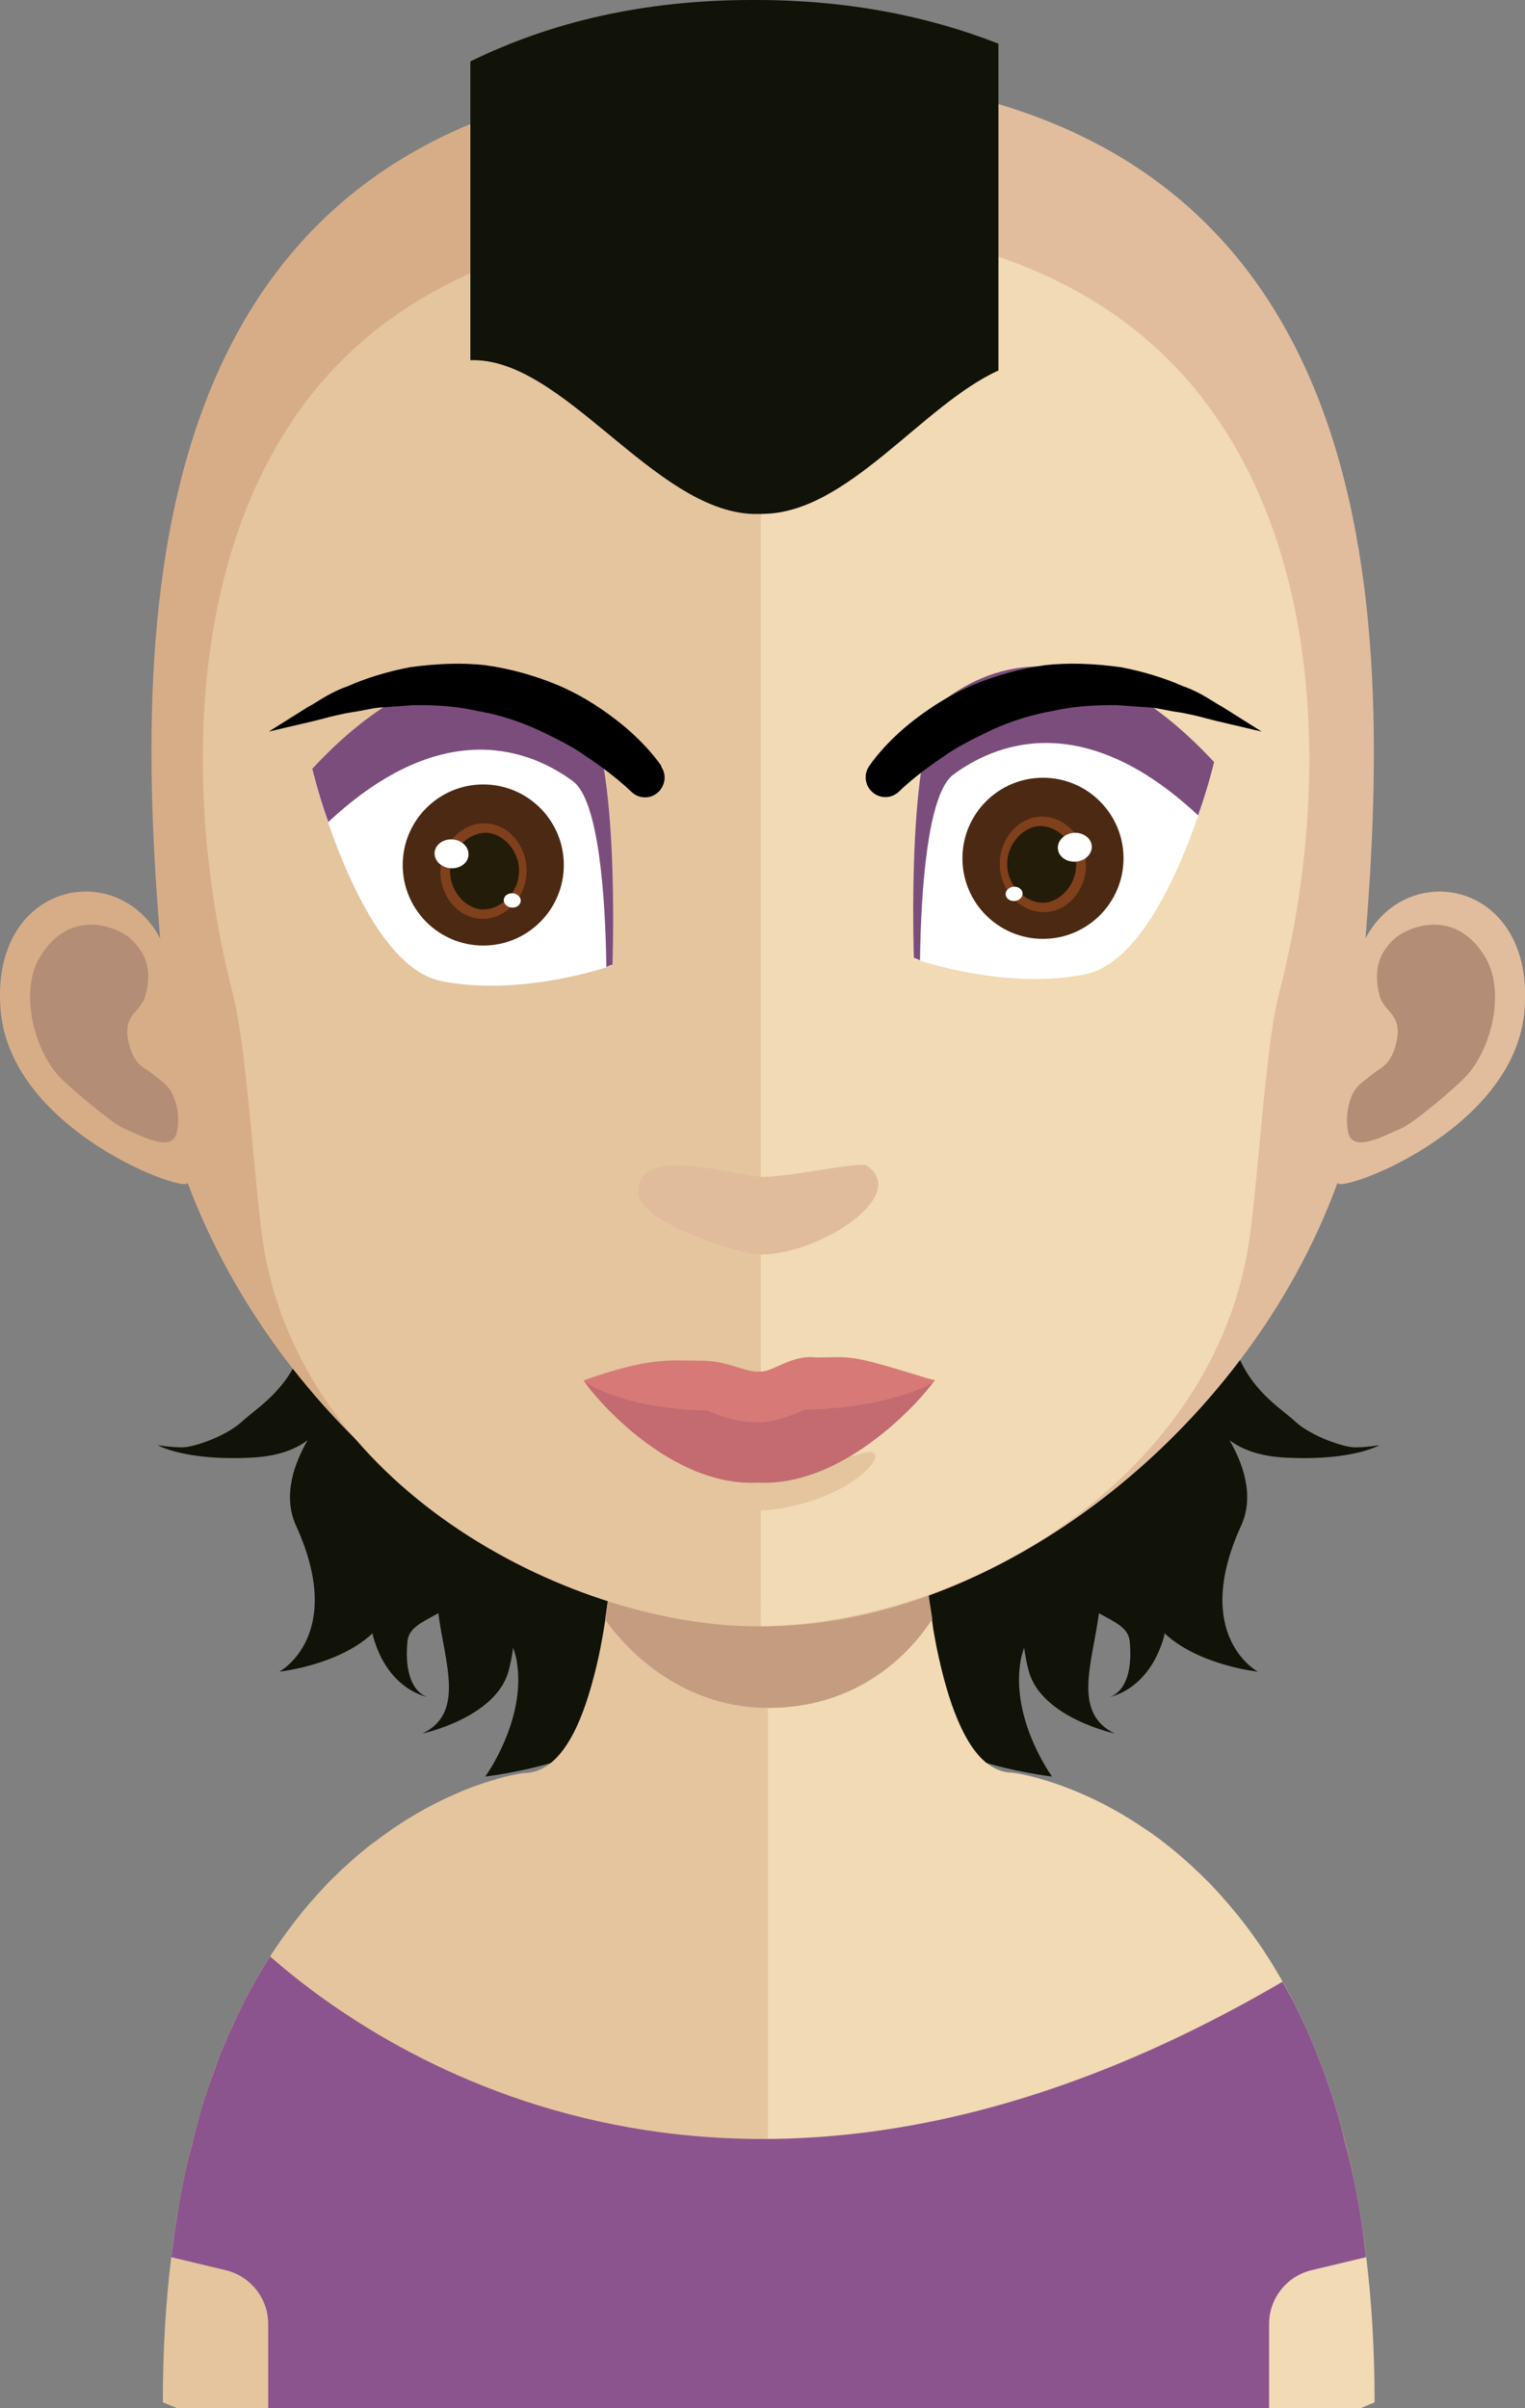 <?xml version="1.0" encoding="UTF-8"?><svg id="Layer_1" xmlns="http://www.w3.org/2000/svg" xmlns:xlink="http://www.w3.org/1999/xlink" viewBox="0 0 122.88 194.02"><rect x="0" y="0" width="122.88" height="194.02" fill="#808080" stroke="none"/><defs><style>.cls-1{fill:none;}.cls-2{clip-path:url(#clippath);}.cls-3{fill:#f1dab4;}.cls-4{fill:#e4c59e;}.cls-5{fill:#fff;}.cls-6{fill:#7f401b;}.cls-7{fill:#c3977d;}.cls-8{fill:#8c548e;}.cls-9{fill:#c36b70;}.cls-10{fill:#b48d76;}.cls-11{fill:#c1967d;}.cls-12{fill:#c49d80;}.cls-13{fill:#c5997d;}.cls-14{fill:#e1bd9d;}.cls-15{fill:#e0bc9b;}.cls-16{fill:#d7ad88;}.cls-17{fill:#d77a77;}.cls-18{fill:#231c08;}.cls-19{fill:#111208;}.cls-20{fill:#4c2912;}.cls-21{fill:#7b4d7d;}</style><clipPath id="clippath"><rect class="cls-1" x="48.77" y="122.06" width="26.35" height="15.54"/></clipPath></defs><path class="cls-19" d="m38.24,106.59c-.74-.59-14.17-9.49-14.17-9.49.92,5.54,1.61,7.8.26,11.56-1.21,3.38-3.54,4.69-4.83,5.87-1.29,1.19-3.91,2.08-4.82,2.08s-1.97-.18-1.97-.18c0,0,2.14,1.27,7.48,1.01,2.25-.1,3.68-.71,4.6-1.41-1.06,1.83-2.05,4.46-.93,6.9,4.04,8.86-1.35,11.75-1.35,11.75,0,0,4.78-.51,7.52-3.1.01.06,0,.15.02.21,1.21,4.43,4.42,4.93,4.42,4.93,0,0-2.02-.36-1.64-4.48.11-1.1,1.16-1.53,2.49-2.27.51,3.98,2.18,8.03-1.27,9.69,0,0,5.84-1.25,6.91-4.97.19-.68.3-1.31.39-1.95.1.35.22.67.28,1.04.83,4.75-2.53,9.35-2.53,9.35,0,0,12.12-1.38,12.21-6.55.01-.77.16-3.94.53-5.12.37-1.19,1.1-7.11,1.1-7.11,0,0-13.98-17.18-14.72-17.78Z"/><path class="cls-19" d="m85.64,106.59c.74-.59,14.17-9.49,14.17-9.49-.92,5.54-1.61,7.8-.27,11.56,1.22,3.38,3.54,4.69,4.83,5.87,1.29,1.19,3.91,2.08,4.82,2.08s1.96-.18,1.96-.18c0,0-2.13,1.27-7.48,1.01-2.25-.1-3.67-.71-4.6-1.41,1.06,1.83,2.05,4.46.93,6.9-4.04,8.86,1.35,11.75,1.35,11.75,0,0-4.78-.51-7.52-3.1,0,.06,0,.15-.02.21-1.22,4.43-4.42,4.93-4.42,4.93,0,0,2.02-.36,1.64-4.48-.1-1.1-1.16-1.53-2.48-2.27-.52,3.98-2.18,8.03,1.27,9.69,0,0-5.84-1.25-6.91-4.97-.19-.68-.3-1.31-.39-1.95-.1.35-.22.67-.28,1.04-.83,4.75,2.53,9.35,2.53,9.35,0,0-12.12-1.38-12.21-6.55,0-.77-.16-3.94-.53-5.12-.37-1.19-1.11-7.11-1.11-7.11,0,0,13.99-17.18,14.72-17.78Z"/><path class="cls-4" d="m61.84,106.11v87.91H14.28c-.77-.31-1.16-.47-1.16-.47,0-4.24.24-8.14.68-11.7.13-1.16.29-2.27.47-3.35.34-2.05.74-3.98,1.21-5.78.52-2.14,1.13-4.12,1.8-5.96.15-.37.27-.74.42-1.1.16-.4.32-.79.48-1.18.16-.39.32-.76.5-1.13.32-.76.68-1.47,1.03-2.16.61-1.19,1.26-2.32,1.93-3.37.18-.29.35-.56.53-.82.87-1.29,1.77-2.48,2.69-3.56.26-.29.52-.6.77-.87.26-.29.52-.56.77-.84.26-.26.53-.53.79-.77.26-.26.52-.5.77-.72.52-.48,1.05-.93,1.56-1.34.24-.19.48-.39.73-.55,2.27-1.74,4.43-2.93,6.3-3.75.26-.11.52-.23.77-.34.81-.32,1.53-.58,2.18-.77,1.68-.53,2.71-.64,2.71-.64.19,0,.35-.02.53-.05,1.5-.24,2.71-1.55,3.69-3.61.73-1.55,1.32-3.51,1.82-5.78.19-.9.35-1.79.5-2.76.24-1.63.47-3.34.66-5.11.08-1.08.19-2.13.31-3.25.44-5.38.55-11.26.55-16.84,0,0,6.38.66,11.57.66Z"/><path class="cls-3" d="m110.76,193.55s-.42.16-1.13.47h-47.79v-87.91h.11c5.16,0,11.62-.66,11.62-.66,0,5.53.11,11.34.53,16.72.13,1.05.24,2.13.32,3.17.19,1.85.42,3.59.69,5.22v.03c.08.74.23,1.4.35,2.09.47,2.29,1.03,4.3,1.72,5.91.85,2.01,1.89,3.42,3.16,3.96.39.18.82.27,1.27.27,0,0,1.82.21,4.56,1.29,1.45.56,3.16,1.37,4.98,2.51.37.23.76.48,1.13.74.31.19.61.42.92.64.16.11.34.24.5.39.11.06.21.14.31.23.56.44,1.14.92,1.72,1.45.23.19.44.4.66.61.26.23.5.47.76.74.18.16.34.32.5.5.34.35.69.74,1.03,1.14.18.19.35.39.52.6.77.9,1.53,1.89,2.26,2.96.32.45.61.92.92,1.4.61.98,1.21,2.03,1.79,3.14.71,1.39,1.39,2.87,2.01,4.46.14.35.29.73.42,1.1.68,1.84,1.29,3.82,1.82,5.96.47,1.8.87,3.74,1.19,5.78.18,1.08.34,2.19.47,3.35.44,3.56.68,7.46.68,11.7Z"/><g class="cls-2"><path class="cls-12" d="m75.12,130.41v.04c-1.2,1.85-5.22,7.15-13.2,7.15h-.08c-7.55-.04-11.96-5.5-13.08-7.12.23-1.62.46-3.31.66-5.08.08-1.04.19-2.12.31-3.23,3.68.92,7.7,1.5,11.96,1.58h.15c4.41-.08,8.47-.69,12.27-1.69.12,1.04.23,2.12.31,3.15.19,1.85.43,3.58.7,5.19"/></g><path class="cls-16" d="m61.31,5.91C10.92,5.91,10.65,48.02,12.9,75.6c-3.44-6.54-13.7-4.54-12.85,5.77.81,9.92,15.46,14.98,15.05,13.88,7.63,20.39,27.82,35.77,46.2,35.77h.39V5.91h-.39"/><path class="cls-10" d="m3.26,77.02c2.48-4,6.35-2.27,7.27-1.38,1.01.96,1.82,2.19,1.2,4.54-.35,1.35-1.74,1.46-1.43,3.46.39,2.27,1.43,2.38,2.05,2.92.58.5,1.32.88,1.66,1.85.39.96.43,1.96.23,2.85-.39,1.62-2.75.31-4.33-.38-1.04-.5-4.37-3.31-5.22-4.23-2.09-2.38-3.1-7-1.43-9.62"/><path class="cls-14" d="m61.58,5.91c50.38,0,50.65,42.11,48.45,69.69,3.44-6.54,13.66-4.54,12.81,5.77-.77,9.92-15.45,14.98-15.05,13.88-7.43,20.39-27.82,35.77-46.2,35.77h-.27l-.12-125.11h.39"/><path class="cls-10" d="m119.62,77.02c-2.48-4-6.31-2.27-7.27-1.38-1.01.96-1.78,2.19-1.2,4.54.35,1.35,1.74,1.46,1.43,3.46-.39,2.27-1.43,2.38-2.01,2.92-.58.5-1.35.88-1.7,1.85-.35.96-.43,1.96-.23,2.85.39,1.62,2.75.31,4.33-.38,1.08-.5,4.37-3.31,5.22-4.23,2.13-2.38,3.1-7,1.43-9.62"/><path class="cls-4" d="m60.91,17.79c-16.56,0-28.71,4.81-36.03,14.27-10.25,13.27-9.87,33.5-6.11,48.04,1.16,4.46,1.78,16.42,2.55,20.81,3.6,19.65,25.31,30.11,39.59,30.11h.39V17.79h-.23"/><path class="cls-3" d="m96.9,32.1c-7.27-9.42-19.27-14.23-35.6-14.31v113.23c16.33-.19,35.87-11.65,39.2-30.11.81-4.38,1.39-16.35,2.55-20.81,3.79-14.5,4.18-34.69-6.15-48"/><path class="cls-1" d="m59.28,111.07c-.23-.04-.44-.08-.62-.12.21.05.42.09.62.12Z"/><path class="cls-1" d="m58.42,110.9c-.14-.03-.29-.06-.38-.09.13.03.25.06.38.09Z"/><path class="cls-7" d="m58.65,110.95c-.08-.02-.16-.03-.24-.05.08.02.15.03.24.05Z"/><path class="cls-7" d="m58.04,110.81c-.07-.02-.14-.04-.21-.06h0s.08.03.22.06Z"/><path class="cls-1" d="m16.13,53.09c-.45,1.5-.77,3.14-.98,4.89,0,0,.66-2.76,2.13-6.84-.63.87-1.05,1.57-1.15,1.95Z"/><path class="cls-1" d="m59.43,108.77c-.24-.04-.45-.08-.64-.12.22.05.43.09.64.12Z"/><path class="cls-1" d="m58.55,108.6c-.15-.03-.29-.07-.39-.09.13.03.26.06.39.09Z"/><path class="cls-11" d="m58.79,108.65c-.08-.02-.16-.03-.24-.05.08.02.15.03.24.05Z"/><path class="cls-11" d="m58.16,108.51c-.08-.02-.14-.04-.22-.06h0s.08.03.23.06Z"/><path class="cls-15" d="m51.45,96.15c-.2-4.02,7.38-1.47,9.88-1.34,1.97.1,7.98-1.27,8.5-.91,3.53,2.38-3.74,7.18-8.62,7.18-1.3,0-9.64-2.5-9.75-4.92Z"/><path class="cls-5" d="m25.15,61.99s3.84,15.77,10.44,17.06c6.6,1.29,13.74-1.27,13.74-1.27,0,0,.68-18.53-2.7-20.95-3.38-2.43-11.16-5.95-21.49,5.17Z"/><path class="cls-21" d="m49.35,77.72s-.15.04-.49.19c-.08-5.68-.61-13.49-2.72-14.99-3.14-2.3-10.22-5.53-19.69,3.31-.86-2.44-1.29-4.29-1.29-4.29,10.35-11.14,18.14-7.63,21.49-5.19,3.38,2.43,2.7,20.98,2.7,20.98Z"/><circle class="cls-20" cx="38.94" cy="69.69" r="6.49"/><path class="cls-6" d="m38.64,74.02c-1.88-.15-3.32-2.05-3.14-4.13.17-2.08,1.9-3.71,3.77-3.55,1.88.15,3.31,2.04,3.15,4.13-.17,2.08-1.9,3.71-3.78,3.55Z"/><path class="cls-18" d="m38.8,73.27c-1.31-.11-2.66-1.54-2.52-3.31.15-1.77,1.71-2.96,3.02-2.86,1.31.11,2.66,1.55,2.51,3.31-.14,1.77-1.71,2.96-3.02,2.85Z"/><path class="cls-5" d="m37.75,68.91c-.05.64-.71,1.1-1.46,1.04-.75-.06-1.32-.63-1.27-1.27.05-.64.71-1.11,1.46-1.05.75.06,1.32.63,1.27,1.27Z"/><path class="cls-5" d="m41.96,72.6c-.03.32-.35.55-.73.52-.38-.03-.66-.32-.64-.63.03-.32.35-.55.73-.52.38.03.66.31.64.63Z"/><path class="cls-1" d="m59.53,110.63c-.24-.04-.45-.08-.64-.12.22.05.43.09.64.12Z"/><path class="cls-1" d="m58.65,110.46c-.15-.03-.29-.07-.39-.09.13.03.26.06.39.09Z"/><path class="cls-11" d="m58.89,110.51c-.08-.02-.16-.03-.24-.05.08.02.15.03.24.05Z"/><path class="cls-11" d="m58.26,110.37c-.07-.02-.14-.04-.22-.06h0s.08.03.23.06Z"/><path class="cls-1" d="m59.28,110.2c-.25-.04-.48-.09-.69-.13.23.05.46.1.69.13Z"/><path class="cls-1" d="m58.34,110.01c-.16-.04-.31-.07-.42-.1.14.04.27.06.42.1Z"/><path class="cls-7" d="m58.6,110.07c-.09-.02-.17-.04-.26-.06.09.02.16.03.26.06Z"/><path class="cls-7" d="m57.92,109.91c-.08-.02-.15-.04-.23-.06h0s.09.03.24.06Z"/><path class="cls-1" d="m59.09,109.54c-.25-.04-.48-.09-.69-.13.23.05.46.1.69.13Z"/><path class="cls-1" d="m58.14,109.35c-.16-.04-.31-.07-.42-.1.14.04.27.06.42.1Z"/><path class="cls-7" d="m58.4,109.41c-.09-.02-.17-.04-.26-.06.09.02.16.03.26.06Z"/><path class="cls-7" d="m57.73,109.26c-.08-.02-.15-.04-.23-.07h0s.09.03.24.07Z"/><path class="cls-1" d="m59.67,109.44c-.24-.04-.47-.09-.66-.13.22.05.44.09.66.13Z"/><path class="cls-1" d="m58.76,109.26c-.15-.03-.3-.07-.4-.09.13.03.27.06.4.09Z"/><path class="cls-7" d="m59.01,109.32c-.08-.02-.17-.03-.25-.05.08.02.16.03.25.05Z"/><path class="cls-7" d="m58.35,109.17c-.08-.02-.15-.04-.22-.06h0s.09.03.23.06Z"/><path class="cls-5" d="m97.83,61.45s-3.84,15.77-10.44,17.06c-6.6,1.29-13.74-1.27-13.74-1.27,0,0-.68-18.53,2.7-20.95,3.38-2.43,11.16-5.95,21.49,5.17Z"/><path class="cls-21" d="m73.64,77.18s.15.04.49.19c.08-5.68.61-13.49,2.72-14.99,3.14-2.3,10.22-5.53,19.69,3.31.86-2.44,1.29-4.29,1.29-4.29-10.35-11.14-18.14-7.63-21.49-5.19-3.38,2.43-2.7,20.98-2.7,20.98Z"/><path class="cls-20" d="m77.55,69.15c0,3.59,2.91,6.49,6.49,6.49s6.49-2.91,6.49-6.49-2.91-6.49-6.49-6.49-6.49,2.91-6.49,6.49Z"/><path class="cls-6" d="m84.35,73.48c1.88-.15,3.32-2.05,3.14-4.13-.17-2.08-1.9-3.71-3.77-3.55-1.88.15-3.31,2.04-3.15,4.13.17,2.08,1.9,3.71,3.78,3.55Z"/><path class="cls-18" d="m84.18,72.73c1.31-.11,2.66-1.54,2.52-3.31-.15-1.77-1.71-2.96-3.02-2.86-1.31.11-2.66,1.55-2.51,3.31.14,1.77,1.71,2.96,3.02,2.85Z"/><path class="cls-5" d="m85.24,68.38c.05.64.71,1.1,1.46,1.04.75-.06,1.32-.63,1.27-1.27-.05-.64-.71-1.11-1.46-1.05-.75.06-1.32.63-1.27,1.27Z"/><path class="cls-5" d="m81.03,72.07c.03.32.35.55.73.52.38-.03.66-.32.64-.63-.03-.32-.35-.55-.73-.52-.38.03-.66.31-.64.63Z"/><path d="m53.3,61.73c-.05-.08-1.25-1.9-3.7-3.77-1.53-1.18-3.04-2.07-4.6-2.74-1.9-.8-3.94-1.36-5.91-1.63-1.79-.2-3.77-.15-6.08.17-1.77.34-3.49.86-4.95,1.51-1.04.36-1.87.86-2.53,1.27-.25.16-.48.3-.72.42l-3.15,1.98,3.63-.85c.17-.04.35-.09.55-.14.75-.2,1.69-.45,2.78-.61.26-.04.52-.09.78-.14.46-.09.93-.19,1.42-.21.55-.04,1.12-.08,1.71-.12l.76-.06c2.01-.03,3.71.13,5.22.48,1.65.28,3.35.82,4.9,1.54,1.47.7,2.88,1.4,3.97,2.21,2.22,1.48,3.45,2.72,3.47,2.73h0c.3.31.71.47,1.12.47.3,0,.6-.08.86-.26.73-.48.94-1.46.47-2.18l-.03-.05Z"/><path d="m98.48,56.94c-.21-.11-.44-.25-.69-.41-.66-.41-1.48-.91-2.5-1.26-1.49-.66-3.21-1.18-5-1.52-2.29-.31-4.28-.36-6.07-.16-1.97.27-4.01.83-5.91,1.63-1.54.66-3.08,1.58-4.59,2.74-2.4,1.84-3.6,3.63-3.69,3.77l-.02.03c-.41.62-.32,1.46.21,1.99.3.3.7.47,1.12.47h0c.42,0,.82-.17,1.12-.47h.01c.12-.13,1.32-1.3,3.47-2.74,1.08-.79,2.49-1.49,3.95-2.19,1.56-.72,3.26-1.25,4.93-1.54,1.49-.34,3.19-.49,5.18-.47l.8.06c.58.04,1.15.08,1.7.12.49.02.96.12,1.42.21.27.05.53.11.78.14,1.1.16,2.03.41,2.78.61.2.05.38.1.55.14l3.63.85-3.18-2Z"/><path class="cls-1" d="m57.2,116.14c-.23-.04-.45-.08-.63-.12.22.05.42.09.63.12Z"/><path class="cls-1" d="m56.32,115.96c-.15-.03-.29-.07-.38-.09.13.03.25.06.38.09Z"/><path class="cls-13" d="m56.56,116.01c-.08-.02-.16-.03-.24-.05.08.02.15.03.24.05Z"/><path class="cls-13" d="m55.94,115.87c-.07-.02-.14-.04-.22-.06h0s.08.03.22.06Z"/><path class="cls-1" d="m57.02,115.52c-.23-.04-.45-.08-.64-.12.22.05.42.09.64.12Z"/><path class="cls-1" d="m56.14,115.35c-.15-.03-.29-.07-.38-.09.13.03.25.06.38.09Z"/><path class="cls-13" d="m56.38,115.4c-.08-.02-.16-.03-.24-.05.08.02.15.03.24.05Z"/><path class="cls-13" d="m55.76,115.26c-.07-.02-.14-.04-.22-.06h0s.08.03.22.06Z"/><path class="cls-1" d="m57.56,115.44c-.23-.04-.43-.08-.61-.12.21.04.41.09.61.12Z"/><path class="cls-1" d="m56.71,115.27c-.14-.03-.28-.06-.37-.09.12.03.25.06.37.09Z"/><path class="cls-13" d="m56.94,115.32c-.08-.02-.16-.03-.23-.05.08.02.14.03.23.05Z"/><path class="cls-13" d="m56.34,115.18c-.07-.02-.14-.04-.21-.06h0s.08.03.22.06Z"/><path class="cls-4" d="m51.67,117.2c-.19-2.51,6.98.52,9.33.6,1.88.06,7.52-.37,8.04-.57,3.94-1.47-.22,4.19-8.16,4.49-3.64.15-9.11-2.99-9.22-4.51Z"/><path class="cls-9" d="m75.29,111.18c-4.55-.85-14.12.06-14.12.06-7.9,1.31-14.08-.08-14.12-.03-.19.02,6.31,8.63,14.01,8.24h0c7.71.4,14.42-8.24,14.23-8.26Z"/><path class="cls-17" d="m65.74,109.36c-2.05-.23-3.51,1.25-4.56,1.14-1.07.1-2.46-.85-4.52-.87-2.9-.03-4.31-.28-9.61,1.57.19.36,3.58,2.33,9.94,2.44.09,0,1.8.97,4.22.95,1.52,0,3.6-1.02,3.68-1.02,6.37-.1,10.26-1.99,10.44-2.34-7.01-2.17-6.45-1.89-9.6-1.86Z"/><path class="cls-8" d="m110.08,181.85l-4.4,1.05c-2,.48-3.42,2.27-3.42,4.33v6.78H21.61v-6.78c0-2.06-1.42-3.85-3.43-4.33l-4.38-1.05c.15-1.16.29-2.27.48-3.35.32-2.05.72-3.98,1.21-5.78.5-2.14,1.11-4.12,1.8-5.96.13-.37.27-.74.4-1.1.18-.4.32-.79.5-1.18.14-.39.31-.76.5-1.13.31-.76.68-1.47,1.02-2.16.61-1.19,1.27-2.32,1.93-3.37.03-.06.08-.13.13-.19,9.05,7.94,37.98,27.55,81.57,2.03.27.5.56,1.02.84,1.53.71,1.39,1.39,2.87,2.01,4.46.13.35.29.72.42,1.1.68,1.84,1.29,3.82,1.8,5.96.48,1.8.89,3.74,1.21,5.78.18,1.08.32,2.19.45,3.35Z"/><path class="cls-19" d="m61.41,41.4c6.86,0,12.88-8.76,19.04-11.55V3.52c-5.74-2.25-12.21-3.52-19.55-3.52h-.3c-8.74,0-16.24,1.78-22.7,4.95v24.07c7.46-.27,14.73,12.11,22.78,12.39h.73Z"/></svg>